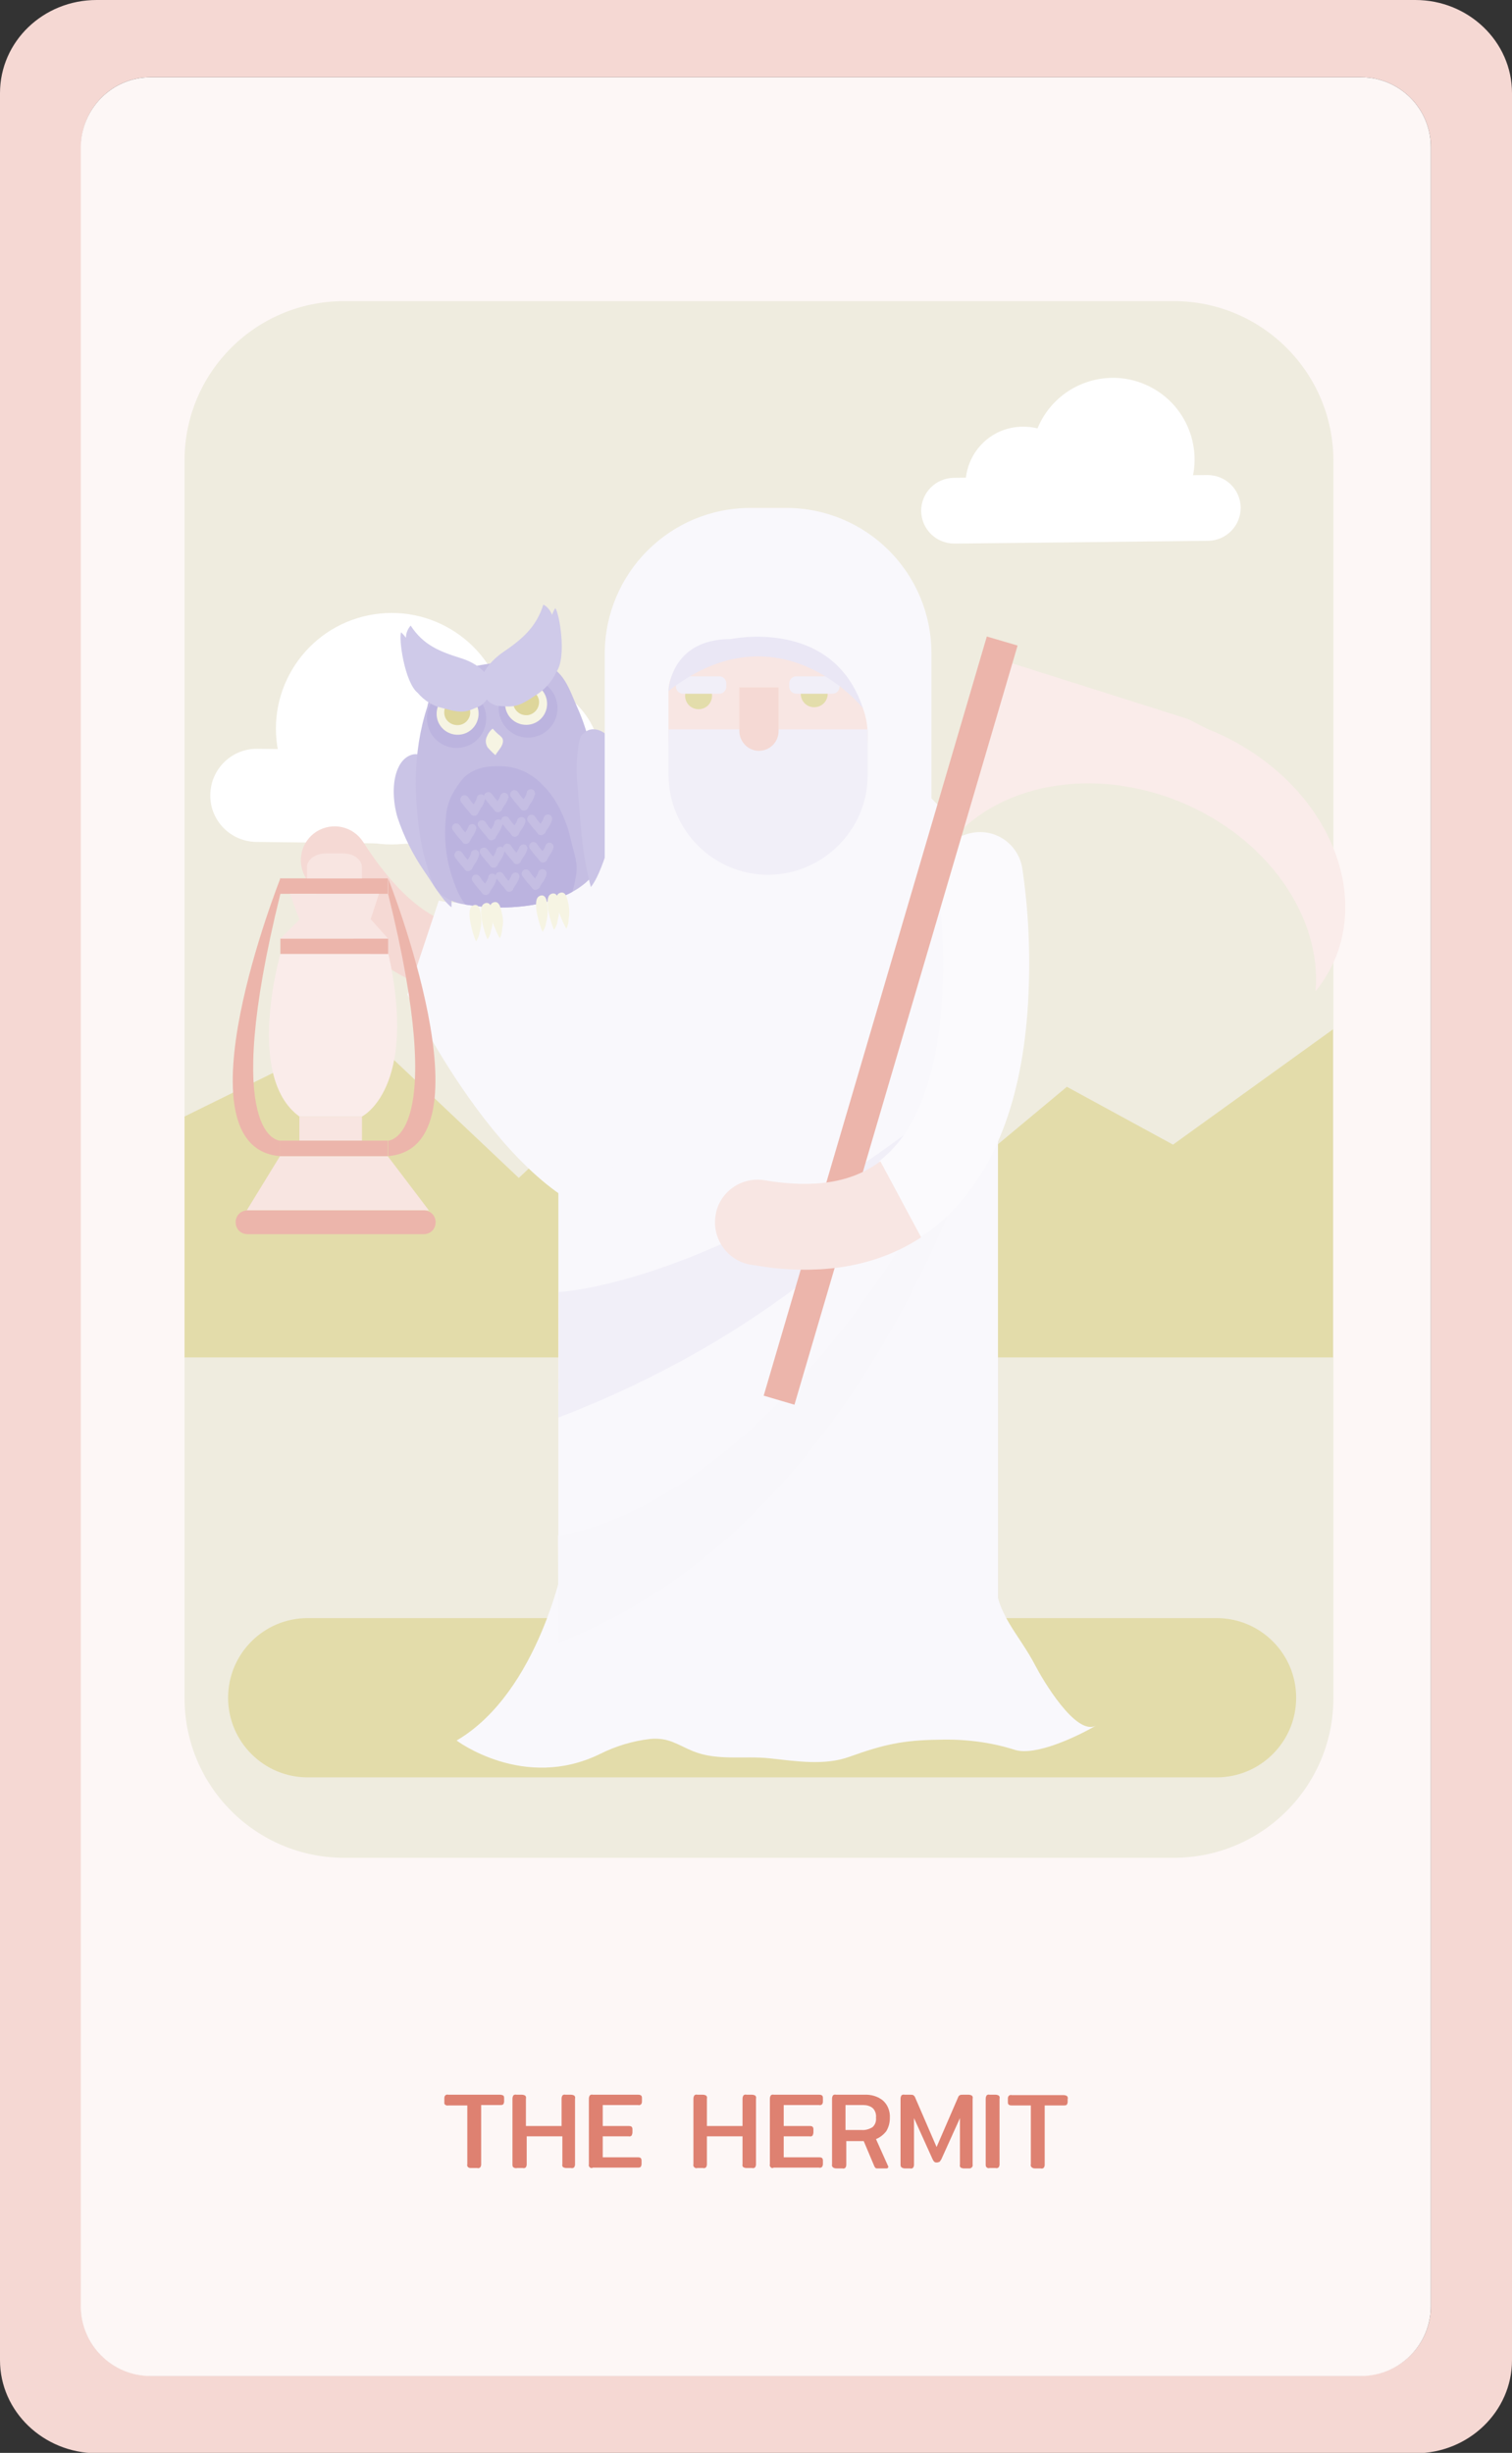 <?xml version="1.0" encoding="utf-8"?>
<!-- Generator: Adobe Illustrator 25.2.3, SVG Export Plug-In . SVG Version: 6.00 Build 0)  -->
<svg version="1.1" id="Layer_1" xmlns="http://www.w3.org/2000/svg" xmlns:xlink="http://www.w3.org/1999/xlink" x="0px" y="0px"
	 viewBox="0 0 381.8 619.1" style="enable-background:new 0 0 381.8 619.1;" xml:space="preserve">
<rect x="0" y="0" width="381.8" height="619.1" fill="#333333" stroke="none"/>
<style type="text/css">
	.st0{fill:#F5D8D3;}
	.st1{fill:#FDF7F6;}
	.st2{fill:#EFECDF;}
	.st3{fill:#DE8171;}
	.st4{fill:#FFFFFF;}
	.st5{fill:#E3DCAA;}
	.st6{fill:#F5D9D4;}
	.st7{fill:#F9F8FC;}
	.st8{fill:#F1EFF8;}
	.st9{fill:#F8F7FB;}
	.st10{fill:#F8E5E1;}
	.st11{fill:#ECB5AB;}
	.st12{fill:#F8E6E3;}
	.st13{fill:#FAECEA;}
	.st14{fill:#CAC4E6;}
	.st15{fill:#C5BEE3;}
	.st16{fill:#BCB4DF;}
	.st17{fill:#F6F4E3;}
	.st18{fill:#DED69B;}
	.st19{fill:#CFCAE9;}
	.st20{clip-path:url(#SVGID_2_);}
	.st21{fill:#BBB3DF;}
	.st22{fill:#FBFAFD;}
	.st23{fill:#E3DDAB;}
	.st24{fill:#EAE7F5;}
</style>
<g id="Layer_2_1_">
	<g id="Layer_1-2">
		<path class="st0" d="M381.8,23.5v572.2c0,12.9-10.9,23.5-24.4,23.5h-333C10.9,619.1,0,608.6,0,595.7V23.5C0,10.5,10.9,0,24.4,0
			h333C370.8,0,381.8,10.5,381.8,23.5z M361.3,582.1v-545c0-9.7-7.9-17.6-17.6-17.6H38c-9.7,0-17.5,7.9-17.5,17.6v545
			c0,9.7,7.9,17.5,17.5,17.5h305.7C353.4,599.6,361.3,591.8,361.3,582.1z"/>
		<path class="st1" d="M38,19.5h305.7c9.7,0,17.6,7.9,17.6,17.6v545c0,9.7-7.9,17.6-17.6,17.6H38c-9.7,0-17.6-7.9-17.6-17.6v-545
			C20.5,27.4,28.3,19.5,38,19.5z"/>
		<path class="st2" d="M86.9,76h209.5c22.2,0,40.3,18,40.3,40.3v312.3c0,22.2-18,40.3-40.3,40.3H86.9c-22.2,0-40.3-18-40.3-40.3
			V116.2C46.6,94,64.6,76,86.9,76z"/>
		<path class="st3" d="M118.2,547c-0.2-0.2-0.3-0.5-0.2-0.7v-14.9h-4.8c-0.4,0.1-0.9-0.1-1-0.5c0-0.2,0-0.3,0-0.5v-0.7
			c0-0.3,0-0.5,0.2-0.8c0.2-0.2,0.5-0.3,0.8-0.2h13.1c0.3,0,0.6,0.1,0.8,0.2c0.2,0.2,0.2,0.5,0.2,0.8v0.7c0,0.3-0.1,0.5-0.2,0.7
			c-0.2,0.2-0.5,0.2-0.8,0.2h-4.8v15c0,0.3-0.1,0.5-0.2,0.7c-0.2,0.2-0.5,0.3-0.8,0.2H119C118.7,547.2,118.5,547.2,118.2,547z"/>
		<path class="st3" d="M129.6,547c-0.2-0.2-0.2-0.5-0.2-0.7v-16.6c0-0.3,0.1-0.6,0.2-0.8c0.2-0.2,0.5-0.3,0.8-0.2h1.4
			c0.3,0,0.6,0.1,0.8,0.2c0.2,0.2,0.3,0.5,0.2,0.8v6.9h9v-6.9c0-0.3,0.1-0.6,0.2-0.8c0.2-0.2,0.5-0.3,0.8-0.2h1.4
			c0.3,0,0.6,0.1,0.8,0.2c0.2,0.2,0.3,0.5,0.2,0.8v16.6c0,0.3-0.1,0.5-0.2,0.7c-0.2,0.2-0.5,0.3-0.8,0.2H143c-0.3,0-0.6-0.1-0.8-0.2
			c-0.2-0.2-0.3-0.5-0.2-0.7v-7.1h-9v7.1c0,0.3-0.1,0.5-0.2,0.7c-0.2,0.2-0.5,0.3-0.8,0.2h-1.4C130.2,547.3,129.9,547.2,129.6,547z"
			/>
		<path class="st3" d="M148.9,547c-0.2-0.2-0.3-0.5-0.2-0.7v-16.6c0-0.3,0.1-0.6,0.2-0.8c0.2-0.2,0.5-0.3,0.8-0.2h11.4
			c0.3,0,0.5,0,0.8,0.2c0.2,0.2,0.2,0.5,0.2,0.7v0.7c0,0.3,0,0.5-0.2,0.8c-0.2,0.2-0.5,0.3-0.8,0.2h-8.9v5.3h6.5
			c0.3,0,0.6,0,0.8,0.2c0.2,0.2,0.2,0.5,0.2,0.7v0.7c0,0.3-0.1,0.5-0.2,0.8c-0.2,0.2-0.5,0.3-0.8,0.2h-6.5v5.3h8.8
			c0.3,0,0.6,0,0.8,0.2c0.2,0.2,0.2,0.5,0.2,0.8v0.7c0,0.3-0.1,0.5-0.2,0.7c-0.2,0.2-0.5,0.2-0.8,0.2h-11.3
			C149.4,547.3,149.1,547.2,148.9,547z"/>
		<path class="st3" d="M175.3,547c-0.2-0.2-0.3-0.5-0.2-0.7v-16.6c0-0.3,0.1-0.6,0.2-0.8c0.2-0.2,0.5-0.3,0.8-0.2h1.4
			c0.3,0,0.6,0.1,0.8,0.2c0.2,0.2,0.3,0.5,0.2,0.8v6.9h9v-6.9c0-0.3,0.1-0.6,0.2-0.8c0.2-0.2,0.5-0.3,0.8-0.2h1.4
			c0.3,0,0.6,0.1,0.8,0.2c0.2,0.2,0.3,0.5,0.2,0.8v16.6c0,0.3-0.1,0.5-0.2,0.7c-0.2,0.2-0.5,0.3-0.8,0.2h-1.4
			c-0.3,0-0.6-0.1-0.8-0.2c-0.2-0.2-0.3-0.5-0.2-0.7v-7.1h-9v7.1c0,0.3-0.1,0.5-0.2,0.7c-0.2,0.2-0.5,0.3-0.8,0.2h-1.4
			C175.8,547.3,175.5,547.2,175.3,547z"/>
		<path class="st3" d="M194.6,547c-0.2-0.2-0.3-0.5-0.2-0.7v-16.6c0-0.3,0.1-0.6,0.2-0.8c0.2-0.2,0.5-0.3,0.8-0.2h11.4
			c0.3,0,0.5,0,0.8,0.2c0.2,0.2,0.2,0.5,0.2,0.7v0.7c0,0.3,0,0.5-0.2,0.8c-0.2,0.2-0.5,0.3-0.8,0.2h-8.9v5.3h6.5
			c0.3,0,0.6,0,0.8,0.2c0.2,0.2,0.2,0.5,0.2,0.7v0.7c0,0.3-0.1,0.5-0.2,0.8c-0.2,0.2-0.5,0.3-0.8,0.2h-6.5v5.3h8.9
			c0.3,0,0.6,0,0.8,0.2c0.2,0.2,0.2,0.5,0.2,0.8v0.7c0,0.3-0.1,0.5-0.2,0.7c-0.2,0.2-0.5,0.3-0.8,0.2h-11.4
			C195,547.3,194.8,547.2,194.6,547z"/>
		<path class="st3" d="M210.3,547c-0.2-0.2-0.3-0.5-0.2-0.7v-16.6c0-0.3,0.1-0.6,0.2-0.8c0.2-0.2,0.5-0.3,0.8-0.2h7.1
			c1.7-0.1,3.5,0.4,4.8,1.5c1.2,1.1,1.8,2.7,1.7,4.4c0,1.2-0.3,2.3-0.9,3.3c-0.7,0.9-1.6,1.6-2.6,2l3,6.7c0.1,0.1,0.1,0.2,0.1,0.3
			c0,0.3-0.2,0.4-0.5,0.4h-2.2c-0.2,0-0.4,0-0.5-0.1c-0.1-0.1-0.2-0.2-0.3-0.4l-2.7-6.4h-4.4v6c0,0.3-0.1,0.5-0.2,0.7
			c-0.2,0.2-0.5,0.3-0.8,0.2h-1.4C210.8,547.3,210.5,547.2,210.3,547z M217.5,537.6c1,0.1,2-0.2,2.8-0.7c0.7-0.6,1-1.5,0.9-2.4
			c0.1-0.9-0.2-1.8-0.8-2.4c-0.7-0.6-1.6-0.8-2.5-0.8h-4.4v6.3L217.5,537.6z"/>
		<path class="st3" d="M227.6,547c-0.2-0.2-0.2-0.5-0.2-0.7v-16.6c0-0.3,0.1-0.6,0.2-0.8c0.2-0.2,0.5-0.3,0.8-0.2h1.5
			c0.2,0,0.5,0,0.7,0.1c0.2,0.1,0.3,0.3,0.4,0.4l5.5,12.7l5.5-12.7c0.1-0.2,0.2-0.3,0.4-0.4c0.2-0.1,0.4-0.1,0.7-0.1h1.5
			c0.3,0,0.6,0.1,0.8,0.2c0.2,0.2,0.3,0.5,0.2,0.8v16.6c0.1,0.5-0.2,0.9-0.7,1c-0.1,0-0.2,0-0.3,0h-1.2c-0.3,0-0.6-0.1-0.8-0.2
			c-0.2-0.2-0.3-0.5-0.2-0.7v-11.8l-4.7,10.4c-0.1,0.2-0.3,0.4-0.4,0.6c-0.2,0.1-0.5,0.2-0.7,0.2c-0.3,0-0.5,0-0.7-0.2
			c-0.2-0.2-0.3-0.4-0.4-0.6l-4.7-10.4v11.8c0,0.3-0.1,0.5-0.2,0.7c-0.2,0.2-0.5,0.3-0.8,0.2h-1.2
			C228.1,547.3,227.9,547.2,227.6,547z"/>
		<path class="st3" d="M249.1,547c-0.2-0.2-0.2-0.5-0.2-0.7v-16.6c0-0.3,0.1-0.6,0.2-0.8c0.2-0.2,0.5-0.3,0.8-0.2h1.5
			c0.3,0,0.6,0.1,0.8,0.2c0.2,0.2,0.3,0.5,0.2,0.8v16.6c0,0.3-0.1,0.5-0.2,0.7c-0.2,0.2-0.5,0.3-0.8,0.2h-1.5
			C249.6,547.3,249.3,547.2,249.1,547z"/>
		<path class="st3" d="M260.5,547c-0.2-0.2-0.3-0.5-0.2-0.7v-14.9h-4.8c-0.3,0-0.5,0-0.8-0.2c-0.2-0.2-0.2-0.5-0.2-0.7v-0.7
			c0-0.3,0-0.5,0.2-0.8c0.2-0.2,0.5-0.3,0.8-0.2h13.1c0.3,0,0.6,0.1,0.8,0.2c0.2,0.2,0.3,0.5,0.2,0.8v0.7c0,0.3-0.1,0.5-0.2,0.7
			c-0.2,0.2-0.5,0.2-0.8,0.2h-4.8v15c0,0.3-0.1,0.5-0.2,0.7c-0.2,0.2-0.5,0.3-0.8,0.2h-1.4C261,547.3,260.7,547.2,260.5,547z"/>
		<path class="st4" d="M155.6,213.6l-90.9-1.1c-6.5-0.1-11.7-5.4-11.6-11.9l0,0c0.1-6.5,5.4-11.7,11.9-11.6l90.9,1
			c6.5,0.1,11.7,5.4,11.7,11.9c0,0,0,0,0,0l0,0C167.4,208.5,162,213.7,155.6,213.6z"/>
		
			<ellipse transform="matrix(0.989 -0.151 0.151 0.989 -26.676 17.079)" class="st4" cx="98.9" cy="183.8" rx="29.2" ry="29.2"/>
		
			<ellipse transform="matrix(0.168 -0.986 0.986 0.168 -80.894 289.302)" class="st4" cx="130.9" cy="192.6" rx="20.8" ry="20.8"/>
		<path class="st4" d="M241,137.2l64.1-0.7c4.6-0.1,8.2-3.8,8.2-8.4l0,0c-0.1-4.6-3.8-8.2-8.4-8.2l-64.1,0.7
			c-4.6,0.1-8.2,3.8-8.2,8.4l0,0C232.7,133.6,236.4,137.2,241,137.2z"/>
		
			<ellipse transform="matrix(0.445 -0.896 0.896 0.445 51.964 316.087)" class="st4" cx="281" cy="116.1" rx="20.6" ry="20.6"/>
		<path class="st4" d="M243.8,122.5c0.1,8.1,6.7,14.6,14.8,14.5c8.1-0.1,14.6-6.7,14.5-14.8c-0.1-8.1-6.7-14.6-14.8-14.5
			C250.1,107.7,243.7,114.4,243.8,122.5C243.7,122.5,243.7,122.5,243.8,122.5z"/>
		<polygon class="st5" points="46.6,281.8 91.3,259.8 131,297.3 151,278.6 203.8,288.9 241.8,297.3 269.4,274.3 296.2,288.9 
			336.6,259.8 336.6,342.6 46.6,342.6 		"/>
		<path class="st6" d="M119.6,251c-15.7,0-29.9-9.9-42.3-29.3c-2.5-4-1.4-9.2,2.6-11.8c4-2.5,9.2-1.4,11.8,2.6
			c9.2,14.4,18.7,21.6,28.2,21.5c18.2-0.2,34-25.8,34.1-26c2.3-4.1,7.6-5.5,11.6-3.1c4.1,2.3,5.5,7.6,3.1,11.6
			c-0.1,0.1-0.1,0.2-0.2,0.3c-0.8,1.3-20.6,33.8-48.5,34.3H119.6z"/>
		<path class="st5" d="M307.2,448.6H77.7c-11.1,0-20.1-9-20.1-20.1l0,0c0-11.1,9-20.1,20.1-20.1h229.5c11.1,0,20.1,9,20.1,20.1l0,0
			C327.3,439.6,318.3,448.6,307.2,448.6z"/>
		<path class="st7" d="M196.5,185.8L196.5,185.8c30.7,0,55.5,24.9,55.5,55.5l0,0v188.5l0,0H141l0,0V241.3
			C141,210.7,165.9,185.8,196.5,185.8C196.5,185.8,196.5,185.8,196.5,185.8z"/>
		<path class="st7" d="M142.5,393.6c0,0-6.2,33.4-27.2,45.7c0,0,17,12.8,36.2,3.4c4-2,8.3-3.3,12.7-3.8c4.7-0.4,6.7,1.4,10.8,3.1
			c6.2,2.5,12.9,1.1,19.4,1.8s13.8,1.9,20.1-0.4c8.4-3,13.3-4.2,22.6-4.3c6.5-0.2,13.1,0.6,19.3,2.6c5.3,1.5,15.6-3.4,20.4-6.2
			c-5.1,2.9-13.7-11.9-15.3-15c-4.3-8.3-10.2-13.2-10.2-22.5L142.5,393.6z"/>
		<path class="st7" d="M155.8,203.7c-23.3,29.7-45,23.6-45,23.6l-7.9,23.7c0,0,24.4,51.6,52.9,56.9l-4.4-56.6
			c2.7-1.5,4.4-2.6,4.4-2.6L155.8,203.7z"/>
		<path class="st8" d="M141.1,326.1c0,0,48.4-2.3,112.2-60.3c0,0-26.4,58.9-112.3,92L141.1,326.1z"/>
		<path class="st9" d="M140.9,387.5c0,0,59.9-4.2,112.4-121.7c0,0-26.4,115.7-112.3,148.8L140.9,387.5z"/>
		<rect x="75.6" y="281.8" class="st10" width="15.8" height="6.1"/>
		<rect x="70.8" y="236.9" class="st11" width="27.2" height="3.9"/>
		<rect x="70.7" y="221.7" class="st11" width="27.2" height="3.9"/>
		<path class="st10" d="M91.4,221.7v-2.8c0-1.9-2.1-3.5-4.7-3.5h-4.5c-2.6,0-4.7,1.6-4.7,3.5v2.8H91.4z"/>
		<polygon class="st10" points="70.7,291.8 62.3,305.5 108.3,305.5 97.9,291.8 		"/>
		<polygon class="st12" points="73.2,225.6 95.7,225.6 93.6,232 98,236.9 70.8,236.9 75.6,232.1 		"/>
		<path class="st11" d="M110,308.5c0,1.7-1.3,3-3,3H62.5c-1.7,0-3-1.3-3-3l0,0c0-1.7,1.3-3,3-3H107C108.7,305.5,110,306.8,110,308.5
			z"/>
		<rect x="70.7" y="287.9" class="st11" width="27.2" height="3.9"/>
		<path class="st11" d="M98,287.9c0,0,15.4-0.2,0-62.3v-3.9c0,0,26.9,67.9,0,70.1V287.9z"/>
		<path class="st11" d="M70.7,287.9c0,0-15.3-0.2,0.1-62.3v-3.9c0,0-27,67.9-0.1,70.1V287.9z"/>
		<path class="st12" d="M179.3,197.9h6c1.4,0,2.4,1.1,2.4,2.4v0.6c0,1.4-1.1,2.4-2.4,2.4h-6c-1.4,0-2.4-1.1-2.4-2.4v-0.6
			C176.9,199,178,197.9,179.3,197.9z"/>
		<path class="st13" d="M70.8,240.8c0,0-9,31,4.8,41h15.8c0,0,14.2-6.9,6.7-41H70.8z"/>
		<path class="st13" d="M94.5,260.3c0,5.5-4.5,10-10,10s-10-4.5-10-10c0-5.5,4.5-10,10-10S94.5,254.7,94.5,260.3z"/>
		<path class="st14" d="M106.7,190.9c-1.9-1.3-4.2-0.1-5.4,1.6c-2.6,3.7-2.1,10-0.9,13.9c1.6,4.8,3.9,9.4,6.8,13.6
			c1.9,2.7,4.2,6.9,6.8,9c0.2-8.5-1.2-16.6-2.6-25c-0.4-3.1-1.1-6.2-2.2-9.2C108.7,193.2,108.1,191.3,106.7,190.9z"/>
		<path class="st15" d="M110.9,172.6c4.1-5.4,20.5-6.4,26-5.1s6.9,6.7,8.9,11.1c2.9,6.4,4.1,13.2,5.5,20c1.1,5.5,2.8,10.9,1.4,16.5
			c-3.2,12.9-21.6,15.1-33.1,13.5c-3.2-0.4-5.2-0.7-7.6-2.4c-3.1-2.1-3.6-6-4.6-9.1c-1.7-5.7-2.5-14.7-2.4-20.7
			c0.1-6.1,1-12.2,2.9-18c0.2-1.2,0.7-2.3,1.3-3.2C109.8,174.3,111.8,170.9,110.9,172.6z"/>
		<path class="st14" d="M147.4,185.1c1.6-1.7,4.1-1.1,5.7,0.3c3.4,2.9,4.4,9.2,4.1,13.3c-0.4,5.1-1.6,10.1-3.4,14.8
			c-1.2,3.1-2.5,7.7-4.6,10.4c-2.2-8.2-2.7-16.4-3.3-24.9c-0.4-3.2-0.4-6.3,0-9.5C146.1,187.8,146.2,185.8,147.4,185.1z"/>
		<path class="st16" d="M126,179.8c0.6,4.1,4.4,6.9,8.4,6.3c4.1-0.6,6.9-4.4,6.3-8.4c-0.6-4.1-4.4-6.9-8.4-6.3
			C128.2,171.9,125.4,175.7,126,179.8C126,179.8,126,179.8,126,179.8z"/>
		<path class="st17" d="M127.6,178.4c0.4,2.9,3.1,4.9,6,4.5c2.9-0.4,4.9-3.1,4.5-6c-0.4-2.9-3.1-4.9-6-4.5c0,0,0,0,0,0
			C129.2,172.9,127.2,175.6,127.6,178.4z"/>
		<path class="st18" d="M129.6,177.7c0.3,1.8,1.9,3,3.7,2.8c1.8-0.3,3-1.9,2.8-3.7c-0.3-1.8-1.9-3-3.7-2.8
			C130.5,174.2,129.3,175.9,129.6,177.7z"/>
		<path class="st16" d="M122.7,180.2c0.6,4.1-2.2,7.9-6.3,8.5c-4.1,0.6-7.9-2.2-8.5-6.3c-0.6-4.1,2.2-7.9,6.3-8.5c0,0,0,0,0,0
			C118.3,173.3,122.1,176.2,122.7,180.2C122.7,180.2,122.7,180.2,122.7,180.2z"/>
		<path class="st17" d="M120.8,179.4c0.4,2.9-1.6,5.6-4.5,6c-2.9,0.4-5.6-1.6-6-4.5c-0.4-2.9,1.6-5.6,4.5-6c0,0,0,0,0,0
			C117.7,174.5,120.4,176.5,120.8,179.4z"/>
		<path class="st18" d="M118.7,179.3c0.3,1.8-1,3.5-2.8,3.7s-3.5-1-3.7-2.8s1-3.5,2.8-3.7c0,0,0,0,0,0
			C116.8,176.2,118.5,177.5,118.7,179.3C118.7,179.2,118.7,179.3,118.7,179.3z"/>
		<path class="st19" d="M126.9,164.7c5-3.4,8.5-6.4,10.3-12.1c1,0.5,1.8,1.5,2.2,2.6c0.2-0.6,0.5-1.2,0.8-1.7c1,1,3,12.3,0.3,16.1
			c-1.1,2.4-2.9,4.4-5.1,5.8c-2.5,1.6-4.4,3.1-7.5,2.9c-2.3-0.2-2.3,0.1-4.1-0.9C118.2,172.6,123.6,167,126.9,164.7z"/>
		<path class="st19" d="M116.3,166.1c-5.4-1.7-9.4-3.3-12.6-8.2c-0.8,0.9-1.2,2-1.2,3.1c-0.3-0.5-0.7-0.9-1.2-1.4
			c-0.7,1.2,0.8,12.6,4.2,15.3c1.6,1.9,3.8,3.3,6.2,3.8c2.7,0.7,4.9,1.5,7.6,0.3c2.1-0.9,2.1-0.7,3.4-2.1
			C126.3,170.7,120,167.2,116.3,166.1z"/>
		<path class="st17" d="M124.4,183.9c-0.6,0.5-1.1,1.1-1.4,1.9c-0.5,0.9-0.4,1.9,0.1,2.8c0.6,0.7,1.3,1.4,2,2c0.6-1.1,2-2.3,1.9-3.7
			c0-0.7-0.7-1.2-1.2-1.6S124.4,183.9,124.4,183.9z"/>
		<g>
			<defs>
				<path id="SVGID_1_" d="M110.9,172.6c4.1-5.4,20.5-6.4,26-5.1s6.9,6.7,8.9,11.1c2.9,6.4,4.1,13.2,5.5,20
					c1.1,5.5,2.8,10.9,1.4,16.5c-3.2,12.9-21.6,15.1-33.1,13.5c-3.2-0.4-5.2-0.7-7.6-2.4c-3.1-2.1-3.6-6-4.6-9.1
					c-1.7-5.7-2.5-14.7-2.4-20.7c0.1-6.1,1-12.2,2.9-18c0.2-1.2,0.7-2.3,1.3-3.2C109.8,174.3,111.8,170.9,110.9,172.6z"/>
			</defs>
			<clipPath id="SVGID_2_">
				<use xlink:href="#SVGID_1_"  style="overflow:visible;"/>
			</clipPath>
			<g class="st20">
				<path class="st21" d="M143.5,226.9c1.2-1.3,1.6-4,1.9-5.6c0.7-3.4-0.5-5.9-1.2-9.2c-1.2-5.1-3.5-10.5-7.4-14.2
					c-2.6-2.7-6.2-4.4-10-4.5c-3.6-0.1-6.7,0.2-9.5,2.7c-1.3,1.4-2.3,2.9-3.2,4.6c-0.9,1.8-1.4,3.7-1.5,5.7
					c-0.5,4.6-0.1,9.3,1.2,13.8c0.9,3,2.4,7.1,4.7,9.2c3.4,3.2,9.3,1.9,13.6,1.6c3.4-0.3,6.8-0.5,9.4-2.7c0.4-0.4,0.9-0.7,1.5-0.9
					C143.9,227.3,144.9,227.4,143.5,226.9z"/>
			</g>
		</g>
		<path class="st15" d="M132.4,204.6c-0.4,0-0.7-0.1-0.9-0.4c-0.3-0.4-0.6-0.8-1-1.2c-0.5-0.6-1-1.2-1.5-1.9
			c-0.3-0.4-0.2-1.1,0.2-1.4c0,0,0.1,0,0.1-0.1c0.5-0.3,1.1-0.2,1.5,0.3c0.4,0.6,0.8,1.2,1.3,1.7l0.1,0.1c0.3-0.4,0.6-0.9,0.8-1.5
			c0-0.6,0.5-1,1.1-1s1,0.5,1,1.1c0,0.1,0,0.3-0.1,0.4c-0.2,0.8-0.6,1.5-1.1,2.2c-0.2,0.3-0.4,0.7-0.6,1.1
			C133.1,204.3,132.8,204.5,132.4,204.6L132.4,204.6z"/>
		<path class="st15" d="M125.8,205c-0.4,0-0.7-0.1-0.9-0.4c-0.3-0.4-0.6-0.8-1-1.2c-0.5-0.6-1-1.2-1.5-1.9c-0.3-0.5-0.2-1.1,0.3-1.4
			c0.5-0.3,1.1-0.2,1.5,0.3c0.4,0.6,0.9,1.1,1.3,1.7l0.1,0.1c0.3-0.4,0.6-0.9,0.8-1.5c0.2-0.5,0.9-0.8,1.4-0.5
			c0.4,0.2,0.6,0.6,0.6,1c-0.2,0.8-0.6,1.5-1.1,2.2c-0.2,0.3-0.5,0.7-0.6,1.1C126.5,204.7,126.2,205,125.8,205z"/>
		<path class="st15" d="M119.8,205.9c-0.4,0-0.7-0.1-0.9-0.4c-0.3-0.4-0.6-0.8-1-1.2c-0.5-0.6-1-1.2-1.5-1.9
			c-0.3-0.5-0.2-1.1,0.3-1.5c0,0,0,0,0,0c0.4-0.3,1.1-0.2,1.4,0.2c0,0,0,0.1,0.1,0.1c0.4,0.6,0.8,1.2,1.3,1.7l0.1,0.1
			c0.3-0.4,0.6-0.9,0.8-1.5c0-0.6,0.5-1,1.1-1c0.6,0,1,0.5,1,1.1c0,0.1,0,0.3-0.1,0.4c-0.2,0.8-0.6,1.5-1.1,2.2
			c-0.2,0.3-0.4,0.7-0.6,1.1C120.6,205.6,120.2,205.9,119.8,205.9L119.8,205.9z"/>
		<path class="st15" d="M135.3,224.6c-0.4,0-0.7-0.1-0.9-0.4c-0.3-0.4-0.6-0.8-1-1.2c-0.5-0.6-1-1.2-1.5-1.9
			c-0.3-0.5-0.2-1.1,0.3-1.5c0.5-0.3,1.1-0.2,1.5,0.3c0.4,0.6,0.8,1.2,1.3,1.7l0.1,0.1c0.3-0.4,0.6-0.9,0.8-1.5
			c0.1-0.5,0.6-0.9,1.2-0.8c0,0,0.1,0,0.1,0c0.6,0.1,0.9,0.7,0.8,1.3c0,0,0,0,0,0c-0.2,0.8-0.6,1.5-1.1,2.2
			c-0.2,0.3-0.5,0.7-0.6,1.1C136,224.3,135.7,224.5,135.3,224.6L135.3,224.6z"/>
		<path class="st15" d="M128.7,225.1c-0.4,0-0.7-0.1-0.9-0.4c-0.3-0.4-0.6-0.8-1-1.2c-0.5-0.6-1-1.2-1.5-1.9
			c-0.3-0.5-0.1-1.2,0.4-1.4c0.5-0.2,1-0.1,1.3,0.3c0.4,0.6,0.8,1.2,1.3,1.7l0.1,0.1c0.3-0.4,0.6-0.9,0.8-1.5
			c0.3-0.5,0.9-0.7,1.4-0.5c0.4,0.2,0.6,0.6,0.6,1c-0.2,0.8-0.6,1.5-1.1,2.2c-0.2,0.3-0.5,0.7-0.6,1.1
			C129.3,224.8,129,225,128.7,225.1L128.7,225.1z"/>
		<path class="st15" d="M122.7,225.9c-0.4,0-0.7-0.1-0.9-0.4c-0.3-0.4-0.6-0.8-1-1.2c-0.5-0.6-1-1.2-1.5-1.9
			c-0.3-0.5-0.2-1.1,0.3-1.5c0.5-0.3,1.1-0.2,1.5,0.3l0,0c0.4,0.6,0.8,1.2,1.3,1.7l0.1,0.1c0.3-0.4,0.6-0.9,0.8-1.5
			c0-0.6,0.5-1.1,1.1-1s1.1,0.5,1,1.1c0,0.2,0,0.3-0.1,0.5c-0.2,0.8-0.6,1.5-1.1,2.2c-0.2,0.3-0.5,0.7-0.6,1.1
			C123.4,225.6,123.1,225.9,122.7,225.9L122.7,225.9z"/>
		<path class="st15" d="M136.7,210.8c-0.4,0-0.7-0.1-0.9-0.4c-0.3-0.4-0.6-0.8-1-1.2c-0.5-0.6-1-1.2-1.5-1.9
			c-0.3-0.5-0.2-1.1,0.3-1.5c0,0,0,0,0,0c0.4-0.3,1.1-0.2,1.4,0.2c0,0,0,0.1,0.1,0.1c0.4,0.6,0.8,1.2,1.3,1.7l0.1,0.1
			c0.3-0.4,0.6-0.9,0.8-1.5c0.1-0.5,0.6-0.9,1.2-0.8c0,0,0.1,0,0.1,0c0.6,0.1,0.9,0.7,0.8,1.3c0,0,0,0,0,0c-0.2,0.8-0.6,1.5-1.1,2.2
			c-0.2,0.3-0.5,0.7-0.6,1.1C137.4,210.5,137.1,210.7,136.7,210.8L136.7,210.8z"/>
		<path class="st15" d="M130.1,211.2c-0.4,0-0.7-0.1-0.9-0.4c-0.3-0.4-0.6-0.8-1-1.2c-0.5-0.6-1-1.2-1.5-1.9
			c-0.3-0.5-0.2-1.1,0.3-1.5c0.5-0.3,1.1-0.2,1.5,0.3l0,0c0.4,0.6,0.8,1.2,1.3,1.7l0.1,0.1c0.3-0.4,0.6-0.9,0.8-1.5
			c0.3-0.5,0.9-0.7,1.4-0.5c0.4,0.2,0.6,0.6,0.6,1c-0.2,0.8-0.6,1.5-1.1,2.2c-0.2,0.3-0.5,0.7-0.6,1.1
			C130.8,210.9,130.4,211.2,130.1,211.2L130.1,211.2z"/>
		<path class="st15" d="M124.2,212.1c-0.4,0-0.7-0.1-0.9-0.4c-0.3-0.4-0.6-0.8-1-1.2c-0.5-0.6-1-1.2-1.5-1.9
			c-0.3-0.5-0.2-1.1,0.3-1.4c0.5-0.3,1.1-0.2,1.5,0.3c0.4,0.6,0.8,1.2,1.3,1.7l0.1,0.1c0.3-0.4,0.6-0.9,0.8-1.5c0-0.6,0.5-1,1.1-1
			c0.6,0,1,0.5,1,1.1c0,0.1,0,0.3-0.1,0.4c-0.2,0.8-0.6,1.5-1.1,2.2c-0.2,0.3-0.5,0.7-0.6,1.1C124.9,211.8,124.5,212,124.2,212.1z"
			/>
		<path class="st15" d="M117.7,213c-0.4,0-0.7-0.1-0.9-0.4c-0.3-0.4-0.6-0.8-1-1.2c-0.5-0.6-1-1.2-1.5-1.9c-0.3-0.5-0.2-1.1,0.3-1.5
			c0,0,0,0,0,0c0.4-0.3,1.1-0.2,1.4,0.2c0,0,0,0.1,0.1,0.1c0.4,0.6,0.8,1.2,1.3,1.7l0.1,0.1c0.3-0.4,0.6-0.9,0.8-1.5
			c0.2-0.5,0.9-0.8,1.4-0.5c0.4,0.2,0.6,0.6,0.6,1c-0.2,0.8-0.6,1.5-1.1,2.2c-0.2,0.3-0.4,0.7-0.6,1.1
			C118.4,212.7,118.1,213,117.7,213L117.7,213z"/>
		<path class="st15" d="M137.2,217.7c-0.4,0-0.7-0.1-0.9-0.4c-0.3-0.4-0.6-0.8-1-1.2c-0.5-0.6-1-1.2-1.5-1.9
			c-0.3-0.5-0.2-1.1,0.3-1.5c0,0,0,0,0,0c0.4-0.3,1.1-0.2,1.4,0.2c0,0,0,0.1,0.1,0.1c0.4,0.6,0.8,1.2,1.3,1.7l0.1,0.1
			c0.3-0.4,0.6-0.9,0.8-1.5c0.2-0.5,0.9-0.8,1.4-0.5c0.4,0.2,0.6,0.6,0.6,1c-0.2,0.8-0.6,1.5-1.1,2.2c-0.2,0.3-0.4,0.7-0.6,1.1
			C138,217.4,137.6,217.6,137.2,217.7L137.2,217.7z"/>
		<path class="st15" d="M130.6,218.1c-0.4,0-0.7-0.1-0.9-0.4c-0.3-0.4-0.6-0.8-1-1.2c-0.5-0.6-1-1.2-1.5-1.9
			c-0.3-0.5-0.2-1.1,0.3-1.5c0.5-0.3,1.1-0.2,1.5,0.3l0,0c0.4,0.6,0.8,1.2,1.3,1.7l0.1,0.1c0.3-0.4,0.6-0.9,0.8-1.5
			c0.3-0.5,0.9-0.7,1.4-0.5c0.4,0.2,0.6,0.6,0.6,1c-0.2,0.8-0.6,1.5-1.1,2.2c-0.2,0.3-0.5,0.7-0.6,1.1
			C131.3,217.8,131,218.1,130.6,218.1L130.6,218.1z"/>
		<path class="st15" d="M124.7,219c-0.4,0-0.7-0.1-0.9-0.4c-0.3-0.4-0.6-0.8-1-1.2c-0.5-0.6-1-1.2-1.5-1.9c-0.3-0.5-0.2-1.1,0.3-1.4
			c0.5-0.3,1.1-0.2,1.5,0.3c0.4,0.6,0.9,1.1,1.3,1.7l0.1,0.1c0.3-0.4,0.6-0.9,0.8-1.5c0-0.6,0.5-1,1.1-1c0.6,0,1,0.5,1,1.1
			c0,0.1,0,0.3-0.1,0.4c-0.2,0.8-0.6,1.5-1.1,2.2c-0.2,0.3-0.5,0.7-0.6,1.1C125.4,218.7,125.1,219,124.7,219z"/>
		<path class="st15" d="M118.3,219.9c-0.4,0-0.7-0.1-0.9-0.4c-0.3-0.4-0.6-0.8-1-1.2c-0.5-0.6-1-1.2-1.5-1.9
			c-0.3-0.5-0.2-1.1,0.3-1.5c0,0,0,0,0,0c0.4-0.3,1.1-0.2,1.4,0.2c0,0,0,0.1,0.1,0.1c0.4,0.6,0.8,1.2,1.3,1.7l0.1,0.1
			c0.3-0.4,0.6-0.9,0.8-1.5c0-0.6,0.5-1,1.1-1c0.6,0,1,0.5,1,1.1c0,0.1,0,0.3-0.1,0.4c-0.2,0.8-0.6,1.5-1.1,2.2
			c-0.2,0.3-0.5,0.7-0.6,1.1C119,219.6,118.6,219.8,118.3,219.9L118.3,219.9z"/>
		<path class="st17" d="M138.6,227.4c-0.2-0.9,0.1-1.8,1-1.9c1.5-0.1,1.4,2.2,1.6,3.3c0.1,1.2-0.1,2.5-0.4,3.6
			c-0.1,0.8-0.4,1.6-0.9,2.3c-0.6-1.2-3-8.5-0.6-9.1"/>
		<path class="st17" d="M135.7,227.9c-0.2-0.9,0.1-1.8,1-1.9c1.5-0.1,1.4,2.2,1.6,3.3c0.1,1.2-0.1,2.5-0.4,3.6
			c-0.1,0.8-0.4,1.6-0.9,2.3c-0.6-1.2-3-8.5-0.6-9.1"/>
		<path class="st17" d="M140.8,227.3c-0.4-0.7-0.1-1.5,0.5-1.9c0.1,0,0.2-0.1,0.3-0.1c1.5-0.3,1.7,2,2,3.1c0.2,1.2,0.2,2.4,0,3.6
			c0,0.8-0.2,1.7-0.6,2.4c-0.7-1.1-4-8.1-1.7-9"/>
		<path class="st17" d="M121.8,229.8c-0.2-0.9,0.1-1.8,1-1.9c1.5-0.1,1.4,2.2,1.6,3.3c0.1,1.2,0,2.5-0.4,3.6
			c-0.1,0.8-0.4,1.6-0.9,2.3c-0.6-1.2-3-8.5-0.6-9.1"/>
		<path class="st17" d="M118.9,230.3c-0.2-0.9,0.1-1.8,1-1.9c1.5-0.1,1.4,2.2,1.6,3.3c0.1,1.2,0,2.5-0.4,3.6
			c-0.1,0.8-0.4,1.6-0.9,2.3c-0.6-1.2-3-8.5-0.6-9.1"/>
		<path class="st17" d="M124,229.7c-0.4-0.7-0.1-1.5,0.5-1.9c0.1,0,0.2-0.1,0.3-0.1c1.5-0.3,1.7,2,2,3.1c0.3,1.2,0.3,2.4,0,3.6
			c0,0.8-0.2,1.7-0.6,2.4c-0.7-1.1-4-8.1-1.7-9"/>
		<path class="st22" d="M240,306.1c11.9-11.9,18.6-30.4,19.7-55c0.5-10.8,0-21.6-1.6-32.2c-1.1-5.9-6.7-9.8-12.6-8.7
			c-5.7,1-9.6,6.4-8.8,12.2c1.3,9.2,1.7,18.5,1.3,27.7c-0.6,13.1-3.4,30.9-13.4,40.7c-0.8,0.8-1.7,1.6-2.6,2.3l10.3,19.2
			C235.2,310.5,237.7,308.5,240,306.1z"/>
		<path class="st7" d="M189.5,128.2h9c20.3,0,36.7,16.4,36.7,36.7v55.2c0,10.5-8.5,19.1-19.1,19.1h-44.3c-10.5,0-19.1-8.5-19.1-19.1
			v-55.2C152.8,144.6,169.2,128.2,189.5,128.2z"/>
		<path class="st12" d="M194,210.8L194,210.8c-13.9,0-25.2-11.3-25.2-25.1c0,0,0,0,0,0v-11.3c0-4.9,4-8.9,8.8-8.9c0,0,0,0,0,0H199
			c11.1,0,20.1,9,20.1,20.1l0,0C219.1,199.5,207.9,210.8,194,210.8z"/>
		<path class="st8" d="M219.1,184.1v11.5c0,13.9-11.3,25.1-25.1,25.2l0,0c-13.9,0-25.1-11.3-25.2-25.2v-11.5"/>
		<path class="st6" d="M186.7,173.5v11c0,2.7,2.2,5,4.9,5l0,0c2.8,0,5-2.2,5-5v-11H186.7z"/>
		<path class="st23" d="M179.8,175.6c0,1.9-1.5,3.4-3.4,3.4s-3.4-1.5-3.4-3.4c0-1.9,1.5-3.4,3.4-3.4l0,0
			C178.3,172.2,179.8,173.7,179.8,175.6z"/>
		<path class="st23" d="M209,175.1c0,1.9-1.5,3.4-3.4,3.4c-1.9,0-3.4-1.5-3.4-3.4c0-1.9,1.5-3.4,3.4-3.4c0,0,0,0,0,0
			C207.5,171.8,209,173.3,209,175.1z"/>
		<path class="st8" d="M172.5,170.7h9.1c1,0,1.8,0.8,1.8,1.8v0.8c0,1-0.8,1.8-1.8,1.8h-9.1c-1,0-1.8-0.8-1.8-1.8v-0.8
			C170.7,171.5,171.5,170.7,172.5,170.7z"/>
		<path class="st8" d="M201.1,170.7h9.1c1,0,1.8,0.8,1.8,1.8v0.8c0,1-0.8,1.8-1.8,1.8h-9.1c-1,0-1.8-0.8-1.8-1.8v-0.8
			C199.3,171.5,200.1,170.7,201.1,170.7z"/>
		<path class="st13" d="M305.2,184.1c-2.2-0.9-4.2-2.4-6.4-3l-45.2-14.3L242.1,203l-1.6,5.1c-0.3,1.5-0.6,3-0.7,4.6
			c11-13.5,32.1-18.7,52.9-12.2c1.7,0.5,3.4,1.1,5.1,1.8c22.3,9.1,36,29.1,34.4,47.9c2.1-2.6,3.8-5.5,5.1-8.6
			C345.7,220.5,331.4,194.7,305.2,184.1z"/>
		
			<rect x="125.1" y="253.6" transform="matrix(0.282 -0.959 0.959 0.282 -85.639 400.715)" class="st11" width="199.8" height="8.1"/>
		<path class="st12" d="M193.1,297.9c-5.9-1-11.5,3-12.4,8.8c-1,5.9,3,11.5,8.8,12.5c2.6,0.4,5,0.8,7.5,1
			c13.9,1.2,25.8-1.5,35.6-7.9l-10.3-19.2C215.1,298.5,205.6,300,193.1,297.9z"/>
		<path class="st24" d="M168.8,174.4c0,0,0.4-13.1,15.7-13.1c0,0,25.9-5.6,33.4,17.5C218,178.7,196.8,152.5,168.8,174.4z"/>
	</g>
</g>
</svg>
